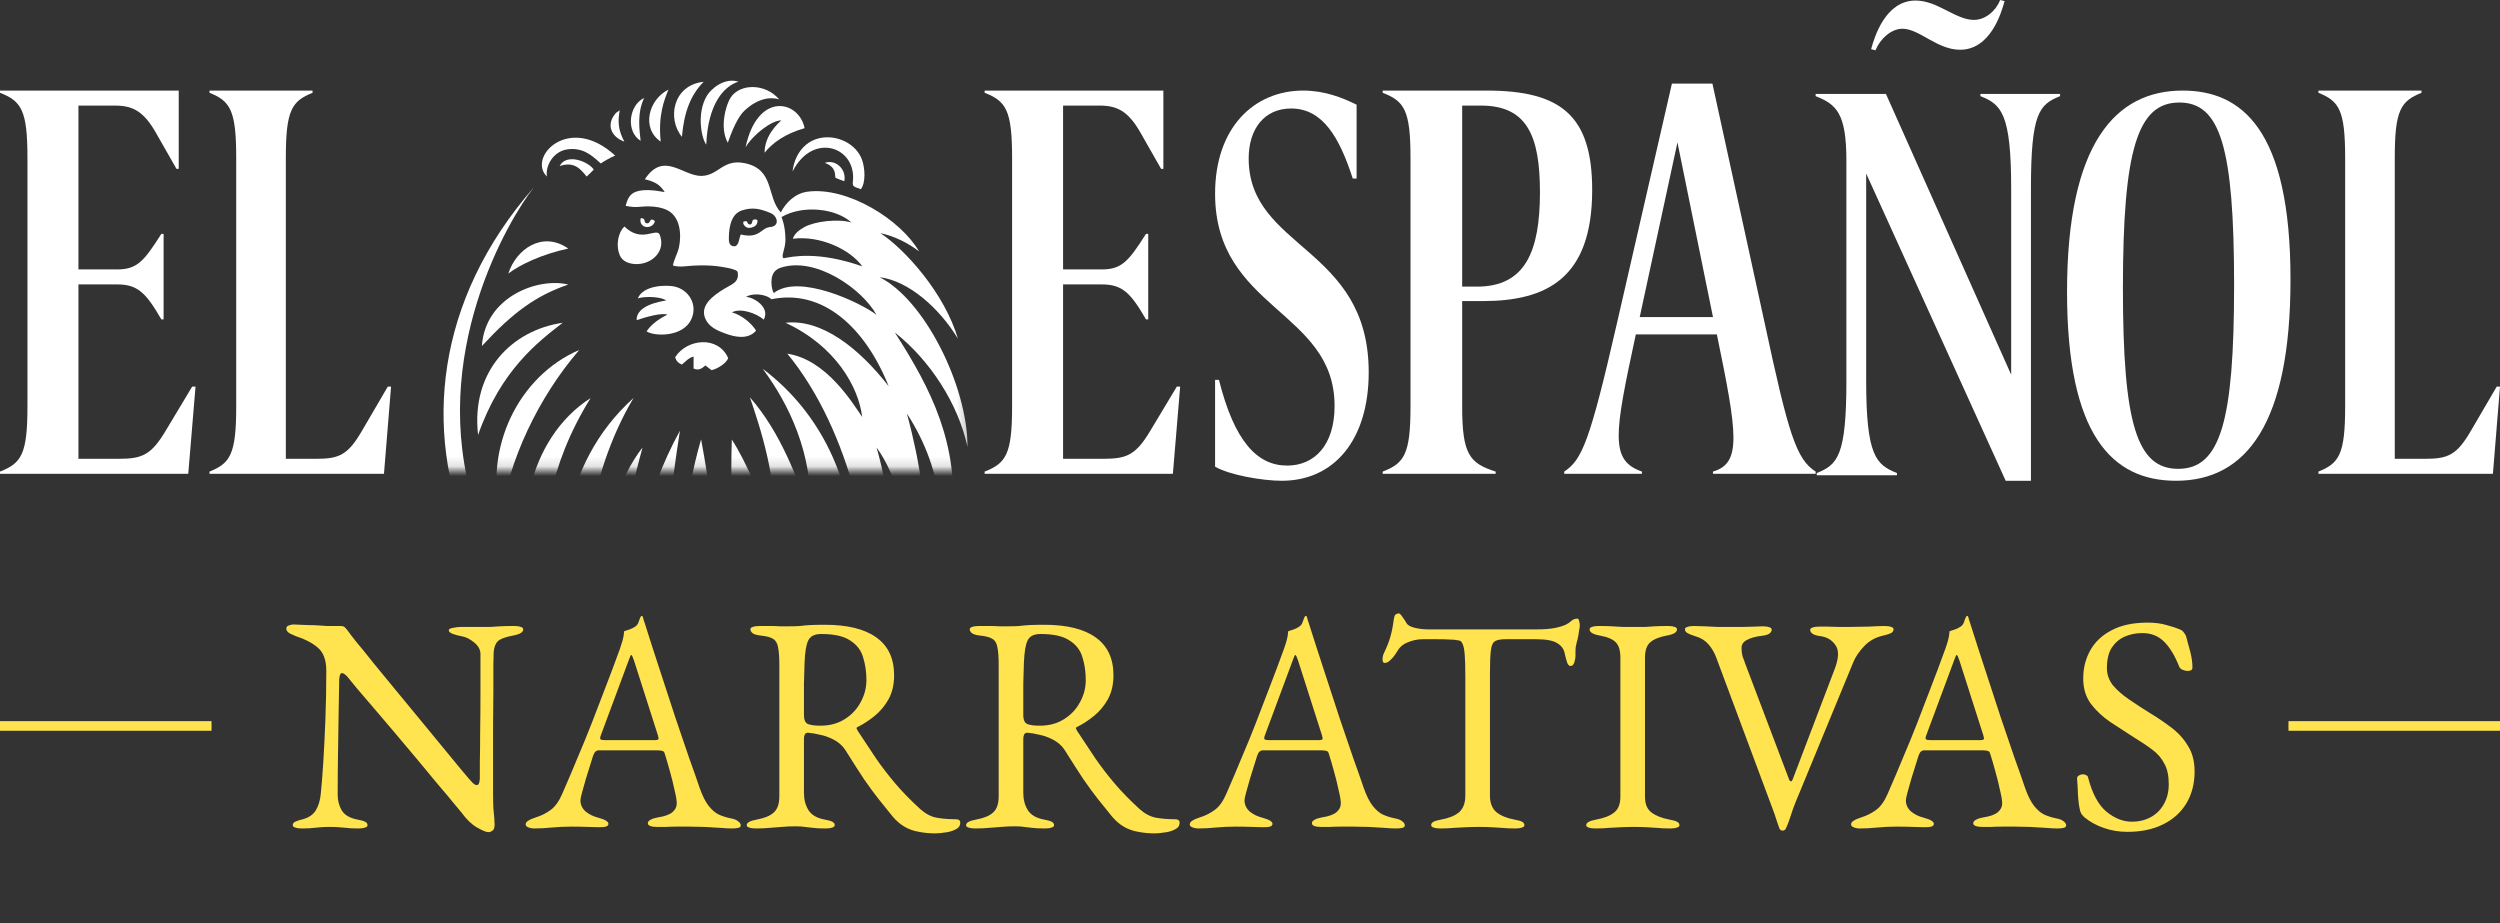 <svg width="260" height="96" viewBox="0 0 260 96" fill="none" xmlns="http://www.w3.org/2000/svg">
<rect x="0" y="0" width="260" height="96" fill="#333333" stroke="none"/>
<line x1="260" y1="75.5" x2="238" y2="75.5" stroke="#FFE34F"/>
<line x1="22" y1="75.5" x2="-4.37114e-08" y2="75.5" stroke="#FFE34F"/>
<path fill-rule="evenodd" clip-rule="evenodd" d="M0 49.276V49.045C2.214 48.178 2.855 47.254 2.855 42.286V16.41C2.855 11.442 2.214 10.518 0 9.651V9.42H18.587V17.564H18.355L16.315 13.984C14.975 11.557 13.809 10.98 11.945 10.98H8.158V28.02H12.178C14.275 28.02 14.975 27.153 16.781 24.323H17.014V33.218H16.781C15.149 30.388 14.275 29.579 12.178 29.579H8.158V47.716H12.353C14.8 47.716 15.732 47.312 17.247 44.77L19.986 40.207H20.335L19.578 49.276H0Z" fill="white"/>
<path fill-rule="evenodd" clip-rule="evenodd" d="M21.788 49.276V49.045C23.943 48.178 24.566 47.254 24.566 42.286V16.41C24.566 11.442 23.943 10.518 21.788 9.651V9.42H32.505V9.651C30.35 10.518 29.727 11.442 29.727 16.41V47.716H32.901C35.283 47.716 36.191 47.312 37.665 44.77L40.33 40.207H40.67L39.933 49.276H21.788Z" fill="white"/>
<mask id="mask0" mask-type="alpha" maskUnits="userSpaceOnUse" x="44" y="3" width="57" height="46">
<path d="M44.368 3.873H100.773V48.863H44.368V3.873Z" fill="white"/>
</mask>
<g mask="url(#mask0)">
<path fill-rule="evenodd" clip-rule="evenodd" d="M67.159 23.601C67.536 23.672 68.017 23.451 68.095 23.032C68.123 22.957 67.964 22.861 67.797 22.831C67.54 22.843 67.644 23.285 67.231 23.222C66.865 23.096 67.254 22.717 66.642 22.685C66.495 23.116 66.749 23.523 67.159 23.601Z" fill="white"/>
<path fill-rule="evenodd" clip-rule="evenodd" d="M71.384 74.824C68.544 62.677 68.892 56.588 70.714 44.792C63.184 58.522 66.907 70.187 71.384 74.824Z" fill="white"/>
<path fill-rule="evenodd" clip-rule="evenodd" d="M72.914 45.695C69.191 58.522 71.942 68.197 74.781 75.675C75.861 68.477 74.734 55.396 72.914 45.695Z" fill="white"/>
<path fill-rule="evenodd" clip-rule="evenodd" d="M60.564 66.106C60.32 59.885 60.899 49.749 65.892 41.388C58.121 48.368 57.248 59.194 60.564 66.106Z" fill="white"/>
<path fill-rule="evenodd" clip-rule="evenodd" d="M66.653 72.176C63.023 62.647 64.62 54.679 66.822 46.535C61.966 52.865 60.658 65.363 66.653 72.176Z" fill="white"/>
<path fill-rule="evenodd" clip-rule="evenodd" d="M79.517 15.885C80.387 14.801 81.712 13.895 83.681 13.329C83.086 10.418 78.781 9.477 77.539 15.319C78.293 14.03 80.23 12.516 81.256 12.521C80.905 12.835 79.507 14.1 79.517 15.885Z" fill="white"/>
<path fill-rule="evenodd" clip-rule="evenodd" d="M85.774 16.941C86.988 17.364 86.818 18.182 86.875 18.457C86.891 18.535 87.67 18.794 87.806 18.849C88.07 17.598 86.875 16.523 85.774 16.941Z" fill="white"/>
<path fill-rule="evenodd" clip-rule="evenodd" d="M89.528 19.677C90.062 18.99 89.944 17.496 89.677 16.691C89.096 14.937 87.007 13.963 85.224 14.369C83.524 14.756 82.585 16.302 82.43 17.832C84.534 13.665 89.146 15.266 88.695 18.937C88.629 19.471 88.925 19.423 89.528 19.677Z" fill="white"/>
<path fill-rule="evenodd" clip-rule="evenodd" d="M61.014 18.362C61.312 18.068 61.536 17.877 61.751 17.638C61.251 16.845 58.947 15.859 58.197 17.275C59.776 16.714 60.454 17.695 61.014 18.362Z" fill="white"/>
<path fill-rule="evenodd" clip-rule="evenodd" d="M64.451 26.535C64.728 27.191 65.397 27.428 66.07 27.462C67.789 27.548 69.335 26.09 68.579 24.338C68.134 23.74 66.697 25.275 64.939 23.556C64.231 24.247 64.052 25.587 64.451 26.535Z" fill="white"/>
<path fill-rule="evenodd" clip-rule="evenodd" d="M68.712 14.73C68.43 11.899 69.1 10.371 69.52 9.317C67.471 10.33 66.649 13.324 68.712 14.73Z" fill="white"/>
<path fill-rule="evenodd" clip-rule="evenodd" d="M66.625 14.646C66.495 13.477 66.249 11.732 66.991 10.19C65.399 10.935 65.063 13.677 66.625 14.646Z" fill="white"/>
<path fill-rule="evenodd" clip-rule="evenodd" d="M70.219 37.145C70.319 37.568 70.602 37.793 70.918 37.914C71.267 37.646 71.577 37.222 72.133 37.082V38.324C72.681 38.584 73.037 38.289 73.355 38.006C73.615 38.202 73.822 38.36 74.01 38.502C74.817 38.282 75.579 37.694 75.731 37.243C74.699 34.889 71.451 35.216 70.219 37.145Z" fill="white"/>
<path fill-rule="evenodd" clip-rule="evenodd" d="M73.18 8.506C69.981 8.845 69.36 12.348 70.921 14.229C71.138 11.648 71.842 9.854 73.18 8.506Z" fill="white"/>
<path fill-rule="evenodd" clip-rule="evenodd" d="M76.797 8.494C75.342 8.037 73.95 9.224 73.507 9.974C72.413 11.829 72.972 14.425 73.45 15.038C73.537 12.903 74.001 11.367 74.645 10.31C75.257 9.308 76.029 8.737 76.797 8.494Z" fill="white"/>
<path fill-rule="evenodd" clip-rule="evenodd" d="M64.07 11.734C62.956 12.976 63.601 14.259 64.932 14.73C64.281 13.517 64.235 12.595 64.457 11.471C64.327 11.56 64.199 11.647 64.07 11.734Z" fill="white"/>
<path fill-rule="evenodd" clip-rule="evenodd" d="M77.427 11.507C78.874 10.154 80.215 10.068 81.036 10.34C79.614 8.651 76.948 8.657 75.974 10.166C75.531 10.851 74.791 13.225 75.692 14.851C76.399 12.776 77.011 11.896 77.427 11.507Z" fill="white"/>
<path fill-rule="evenodd" clip-rule="evenodd" d="M70.1 29.79C69.421 29.649 66.951 29.586 66.328 31.031C67.227 30.754 68.898 30.9 69.269 31.251C68.644 31.356 66.162 31.758 66.208 33.295C67.162 32.98 68.772 32.503 69.41 32.724C68.365 33.236 67.641 33.861 67.245 34.458C67.943 34.969 71.065 35.151 71.93 33.129C72.55 31.679 71.653 30.112 70.1 29.79Z" fill="white"/>
<path fill-rule="evenodd" clip-rule="evenodd" d="M52.089 53.839C52.877 47.941 55.972 41.342 60.248 36.394C53.944 39.097 50.268 46.559 52.089 53.839Z" fill="white"/>
<path fill-rule="evenodd" clip-rule="evenodd" d="M50.117 35.985C53.364 32.473 55.741 30.746 59.102 29.594C56.03 28.83 50.466 30.804 50.117 35.985Z" fill="white"/>
<path fill-rule="evenodd" clip-rule="evenodd" d="M52.866 28.452C54.002 27.563 56.378 26.423 59.102 25.851C56.378 23.95 53.654 25.966 52.866 28.452Z" fill="white"/>
<path fill-rule="evenodd" clip-rule="evenodd" d="M49.72 45.236C52.089 38.463 55.999 35.524 58.523 33.568C53.275 34.328 48.959 38.578 49.72 45.236Z" fill="white"/>
<path fill-rule="evenodd" clip-rule="evenodd" d="M61.421 41.399C54.871 45.604 52.959 55.22 56.205 62.068C56.378 54.878 56.958 48.598 61.421 41.399Z" fill="white"/>
<path fill-rule="evenodd" clip-rule="evenodd" d="M56.88 18.362C56.697 17.224 57.568 15.701 59.067 15.525C60.549 15.352 61.435 16.029 62.479 17C62.904 16.721 63.387 16.43 63.975 16.182C59.18 11.755 54.807 16.355 56.88 18.362Z" fill="white"/>
<path fill-rule="evenodd" clip-rule="evenodd" d="M100.623 46.48C100.632 40.125 96.132 31.167 91.483 28.83C94.49 29.195 97.712 32.051 99.628 35.233C98.236 30.489 94.119 25.932 91.564 24.247C92.994 24.549 94.423 25.252 95.582 26.144C93.645 22.817 88.135 19.403 84.003 19.932C82.729 20.094 81.761 21.019 81.202 22.09C81.204 22.092 81.205 22.095 81.208 22.097L81.186 22.118C81.191 22.108 81.197 22.099 81.202 22.09C79.683 20.446 80.601 17.573 77.386 16.958C75.177 16.535 74.72 18.246 72.979 18.295C71.03 18.349 69.028 15.661 67.064 18.643C68.072 18.894 68.605 19.156 69.133 19.979C68.201 19.806 66.97 19.624 66.103 19.952C65.434 20.205 65.239 20.792 65.065 21.401C66.144 21.663 66.678 21.436 67.533 21.464C68.177 21.486 68.83 21.571 69.41 21.866C70.758 22.552 70.89 24.39 70.615 25.707C70.475 26.372 70.103 26.938 69.984 27.617C70.74 27.823 71.359 27.659 72.127 27.624C72.911 27.589 73.706 27.584 74.487 27.673C74.793 27.708 76.66 27.94 76.718 28.3C76.891 29.365 76.139 29.538 75.367 30.008C74.247 30.692 72.554 31.822 73.476 33.378C73.912 34.114 74.768 34.449 75.538 34.722C76.186 34.95 77.731 35.443 78.631 34.385C78.233 33.728 77.288 32.824 76.117 32.483C77.057 31.987 78.71 32.608 79.431 33.242C80.114 31.981 78.433 30.93 77.593 30.877C78.181 30.475 79.572 30.526 80.229 31.123C85.479 30.026 89.921 33.925 92.421 40.161C89.3 36.167 85.427 33.141 81.696 33.57C86.9 35.978 89.3 40.258 89.665 43.362C88.687 41.954 85.972 37.4 81.883 36.784C88.482 44.792 91.281 57.853 90.597 67.216C90.566 67.648 90.431 68.097 90.226 68.54C93.359 65.608 93.257 53.4 91.153 46.535C95.346 52.232 94.395 62.317 94.271 63.163C94.249 63.31 94.204 63.457 94.16 63.603C96.343 60.685 97.261 53.837 94.315 43.006C98.477 49.373 98.236 55.805 97.399 58.857C98.403 57.254 98.741 55.721 99.045 54.171C99.742 46.141 96.88 40.525 93.059 34.576C96.72 37.463 99.643 41.968 100.623 46.48ZM88.553 23.144C87.243 22.726 84.745 23.005 83.662 23.615C83.158 23.899 82.646 24.247 82.452 24.83C85.291 24.467 88.435 25.948 89.677 27.705C85.04 26.065 82.291 26.706 81.5 26.86C81.172 26.668 81.693 25.907 81.687 24.921C81.679 23.419 81.273 22.576 81.273 22.576C83.474 21.28 86.95 21.663 88.553 23.144ZM80.087 23.615C79.147 23.689 78.995 24.867 77.049 24.386C76.859 24.689 76.876 25.613 76.362 25.613C75.935 25.615 75.826 25.281 75.801 24.961C75.781 22.786 76.475 22.154 77.079 21.909C78.283 21.491 79.121 21.74 80.119 22.147C80.888 22.461 81.132 23.532 80.087 23.615ZM80.472 30.479C80.242 30.05 80.196 29.491 80.249 29.017C80.313 28.456 80.589 28.049 81.189 27.84C84.856 26.642 89.677 30.069 91.153 32.74C89.546 31.496 83.068 28.399 80.472 30.479Z" fill="white"/>
<path fill-rule="evenodd" clip-rule="evenodd" d="M78.422 22.829C78.116 22.883 78.352 23.267 78.004 23.349C77.581 23.35 77.912 22.836 77.32 23.054C77.197 23.322 77.551 23.642 77.77 23.686C78.105 23.753 78.619 23.559 78.721 23.259C78.793 23.055 78.888 22.753 78.422 22.829Z" fill="white"/>
<path fill-rule="evenodd" clip-rule="evenodd" d="M79.327 38.357C82.067 42.069 84.521 47.138 84.295 53.328C82.819 49.763 81.343 45.162 77.99 41.319C78.934 44.124 81.001 50.016 80.544 55.932C79.465 52.296 77.565 47.938 76.109 45.713C75.907 52.179 76.284 62.69 77.354 70.819C77.694 73.395 77.699 77.225 77.626 77.316C80.733 75.079 81.25 66.312 81.25 58.522C82.589 60.997 83.675 70.242 81.719 75.222C81.709 75.254 81.661 75.329 81.597 75.417C84.922 72.684 84.967 58.337 84.997 56.404C87.085 63.651 86.416 69.261 85.892 72.401C85.876 72.457 85.844 72.531 85.802 72.614C89.903 66.105 92.049 47.958 79.327 38.357Z" fill="white"/>
<path fill-rule="evenodd" clip-rule="evenodd" d="M55.52 19.489C52.914 22.773 44.459 37.006 49.313 52.537C54.168 68.068 66.077 74.91 76.144 78.385C51.293 73.464 34.833 43.16 55.52 19.489Z" fill="white"/>
</g>
<path fill-rule="evenodd" clip-rule="evenodd" d="M102.402 49.276V49.045C104.617 48.178 105.258 47.254 105.258 42.286V16.41C105.258 11.442 104.617 10.518 102.402 9.651V9.42H120.99V17.564H120.756L118.717 13.984C117.377 11.557 116.211 10.98 114.347 10.98H110.56V28.02H114.58C116.678 28.02 117.377 27.153 119.184 24.323H119.416V33.218H119.184C117.552 30.388 116.678 29.579 114.58 29.579H110.56V47.716H114.755C117.202 47.716 118.134 47.312 119.65 44.77L122.388 40.207H122.737L121.98 49.276H102.402Z" fill="white"/>
<path fill-rule="evenodd" clip-rule="evenodd" d="M126.369 39.503H126.77C128.373 45.88 130.721 48.42 133.871 48.42C136.676 48.42 138.796 46.332 138.796 42.212C138.796 32.278 126.369 32.166 126.369 20.144C126.369 13.258 130.435 9.42 135.531 9.42C137.765 9.42 139.597 10.154 141.086 10.887V18.564H140.686C139.311 14.33 137.593 11.283 134.271 11.283C131.523 11.283 129.862 13.371 129.862 16.475C129.862 25.9 142.346 25.618 142.346 38.713C142.346 45.767 138.738 50 133.298 50C131.237 50 127.8 49.38 126.369 48.533V39.503Z" fill="white"/>
<path fill-rule="evenodd" clip-rule="evenodd" d="M153.6 29.81C158.619 29.81 160.155 26.171 160.155 19.99C160.155 14.099 158.797 10.98 154.013 10.98H152.066V29.81H153.6ZM143.799 49.276V49.045C146.042 48.178 146.692 47.254 146.692 42.286V16.41C146.692 11.442 146.042 10.518 143.799 9.651V9.42H154.605C162.339 9.42 165.587 12.019 165.587 19.759C165.587 28.944 160.864 31.312 154.191 31.312H152.066V42.286C152.066 47.254 152.833 48.178 155.549 49.045V49.276H143.799Z" fill="white"/>
<path fill-rule="evenodd" clip-rule="evenodd" d="M174.455 14.809L170.531 32.974H178.149L174.455 14.809ZM178.149 49.276V49.043C181.151 48.17 180.689 45.142 178.554 34.779H170.126C167.876 45.2 167.414 47.878 170.762 49.043V49.276H162.682V49.043C164.529 47.821 165.337 45.957 168.164 33.614L173.879 8.696H178.092L183.517 33.556C185.999 45.142 186.807 47.762 188.827 49.043V49.276H178.149Z" fill="white"/>
<path fill-rule="evenodd" clip-rule="evenodd" d="M208.476 0.115C208.134 1.379 206.991 5.173 203.85 5.173C201.451 5.173 199.623 2.989 197.852 2.989C196.652 2.989 195.51 4.08 195.053 5.23L194.596 5.115C194.939 3.851 196.081 0.057 199.223 0.057C201.508 0.057 203.392 2.069 205.278 2.069C206.478 2.069 207.563 1.15 208.019 0L208.476 0.115ZM208.591 50L194.082 18.046V39.598C194.082 47.414 195.111 48.333 197.281 49.195V49.425H188.941V49.195C191.112 48.333 192.025 47.414 192.025 39.598V16.724C192.025 11.781 190.998 10.862 188.827 10V9.77H196.138L209.162 38.966V19.598C209.162 11.781 208.134 10.862 205.963 10V9.77H214.246V10C212.074 10.862 211.218 11.781 211.218 19.598V50H208.591Z" fill="white"/>
<path fill-rule="evenodd" clip-rule="evenodd" d="M232.346 29.626C232.346 15.233 230.88 10.662 226.649 10.662C222.306 10.662 220.783 15.572 220.783 29.964C220.783 44.131 222.249 48.759 226.536 48.759C230.936 48.759 232.346 43.792 232.346 29.626ZM214.972 30.359C214.972 14.951 219.993 9.42 226.987 9.42C233.079 9.42 238.212 13.371 238.212 29.061C238.212 44.017 233.644 50 226.311 50C219.654 50 214.972 45.259 214.972 30.359Z" fill="white"/>
<path fill-rule="evenodd" clip-rule="evenodd" d="M241.117 49.276V49.045C243.272 48.178 243.895 47.254 243.895 42.286V16.41C243.895 11.442 243.272 10.518 241.117 9.651V9.42H251.834V9.651C249.68 10.518 249.056 11.442 249.056 16.41V47.716H252.232C254.613 47.716 255.52 47.312 256.994 44.77L259.659 40.207H260L259.263 49.276H241.117Z" fill="white"/>
<path d="M50.767 86.544C50.575 86.544 50.191 86.384 49.615 86.064C49.06 85.744 48.527 85.232 48.015 84.528C47.929 84.421 47.663 84.101 47.215 83.568C46.788 83.035 46.233 82.373 45.551 81.584C44.889 80.773 44.164 79.899 43.375 78.96C42.585 78.021 41.796 77.083 41.007 76.144C40.217 75.205 39.481 74.341 38.799 73.552C38.116 72.741 37.54 72.069 37.071 71.536C36.623 70.981 36.345 70.64 36.239 70.512C36.089 70.32 35.961 70.192 35.855 70.128C35.748 70.043 35.652 70 35.567 70C35.46 70 35.385 70.085 35.343 70.256C35.3 70.405 35.279 70.544 35.279 70.672C35.257 71.717 35.236 72.923 35.215 74.288C35.193 75.653 35.172 77.061 35.151 78.512C35.129 79.963 35.119 81.349 35.119 82.672C35.119 83.248 35.257 83.781 35.535 84.272C35.833 84.763 36.377 85.083 37.167 85.232C37.529 85.296 37.796 85.371 37.967 85.456C38.137 85.541 38.223 85.659 38.223 85.808C38.223 85.936 38.137 86.021 37.967 86.064C37.796 86.128 37.572 86.16 37.295 86.16C36.719 86.16 36.281 86.139 35.983 86.096C35.705 86.075 35.449 86.053 35.215 86.032C35.001 86.011 34.692 86 34.287 86C33.903 86 33.604 86.011 33.391 86.032C33.177 86.053 32.932 86.075 32.655 86.096C32.377 86.139 31.951 86.16 31.375 86.16C31.097 86.16 30.873 86.128 30.703 86.064C30.532 86.021 30.447 85.936 30.447 85.808C30.447 85.659 30.532 85.541 30.703 85.456C30.873 85.371 31.14 85.285 31.503 85.2C32.121 85.029 32.569 84.72 32.847 84.272C33.124 83.803 33.295 83.237 33.359 82.576C33.444 81.765 33.529 80.699 33.615 79.376C33.7 78.032 33.775 76.539 33.839 74.896C33.903 73.232 33.935 71.525 33.935 69.776C33.935 68.645 33.636 67.835 33.039 67.344C32.463 66.853 31.705 66.459 30.767 66.16C30.681 66.117 30.489 66.032 30.191 65.904C29.913 65.755 29.775 65.584 29.775 65.392C29.775 65.2 29.871 65.083 30.063 65.04C30.255 64.976 30.404 64.944 30.511 64.944C31.129 64.965 31.631 64.987 32.015 65.008C32.399 65.008 32.74 65.019 33.039 65.04C33.337 65.061 33.668 65.083 34.031 65.104C34.393 65.104 34.863 65.104 35.439 65.104C35.631 65.104 35.78 65.157 35.887 65.264C35.993 65.371 36.1 65.499 36.207 65.648C36.292 65.776 36.569 66.139 37.039 66.736C37.529 67.312 38.127 68.048 38.831 68.944C39.556 69.819 40.345 70.779 41.199 71.824C42.052 72.848 42.905 73.883 43.759 74.928C44.612 75.952 45.401 76.912 46.127 77.808C46.852 78.683 47.449 79.408 47.919 79.984C48.409 80.56 48.697 80.901 48.783 81.008C48.868 81.093 48.985 81.221 49.135 81.392C49.305 81.563 49.455 81.648 49.583 81.648C49.775 81.648 49.881 81.424 49.903 80.976C49.903 80.677 49.903 80.112 49.903 79.28C49.924 78.427 49.935 77.403 49.935 76.208C49.956 74.992 49.967 73.68 49.967 72.272C49.967 70.864 49.967 69.424 49.967 67.952C49.945 67.525 49.721 67.141 49.295 66.8C48.868 66.459 48.473 66.256 48.111 66.192C47.748 66.128 47.417 66.043 47.119 65.936C46.82 65.829 46.671 65.701 46.671 65.552C46.671 65.424 46.82 65.339 47.119 65.296C47.417 65.232 47.705 65.2 47.983 65.2C48.196 65.2 48.399 65.2 48.591 65.2C48.804 65.2 49.007 65.2 49.199 65.2C49.412 65.2 49.615 65.2 49.807 65.2C50.319 65.2 50.724 65.2 51.023 65.2C51.321 65.179 51.641 65.157 51.983 65.136C52.345 65.115 52.847 65.104 53.487 65.104C53.764 65.104 53.988 65.136 54.159 65.2C54.329 65.243 54.415 65.328 54.415 65.456C54.415 65.755 54.063 65.968 53.359 66.096C52.569 66.245 52.047 66.437 51.791 66.672C51.535 66.907 51.385 67.291 51.343 67.824C51.343 67.931 51.332 68.347 51.311 69.072C51.311 69.797 51.311 70.715 51.311 71.824C51.311 72.933 51.3 74.128 51.279 75.408C51.279 76.688 51.279 77.968 51.279 79.248C51.279 80.507 51.279 81.637 51.279 82.64C51.279 83.152 51.289 83.621 51.311 84.048C51.353 84.453 51.385 84.805 51.407 85.104C51.428 85.381 51.439 85.595 51.439 85.744C51.439 86.085 51.364 86.299 51.215 86.384C51.087 86.491 50.937 86.544 50.767 86.544ZM55.598 86.16C55.321 86.16 55.097 86.117 54.926 86.032C54.756 85.968 54.67 85.872 54.67 85.744C54.67 85.595 54.756 85.467 54.926 85.36C55.118 85.232 55.385 85.115 55.726 85.008C56.281 84.837 56.793 84.581 57.262 84.24C57.732 83.899 58.137 83.333 58.478 82.544C59.076 81.179 59.62 79.899 60.11 78.704C60.622 77.509 61.102 76.336 61.55 75.184C61.998 74.032 62.457 72.837 62.926 71.6C63.417 70.341 63.929 68.976 64.462 67.504C64.569 67.205 64.665 66.907 64.75 66.608C64.836 66.309 64.889 65.989 64.91 65.648C65.102 65.584 65.294 65.52 65.486 65.456C65.678 65.392 65.87 65.296 66.062 65.168C66.254 65.04 66.382 64.848 66.446 64.592C66.532 64.336 66.606 64.165 66.67 64.08C66.692 64.059 66.713 64.048 66.734 64.048C66.777 64.048 66.809 64.069 66.83 64.112C66.873 64.197 66.905 64.304 66.926 64.432C66.969 64.56 67.012 64.688 67.054 64.816C67.566 66.437 68.1 68.091 68.654 69.776C69.209 71.461 69.742 73.093 70.254 74.672C70.788 76.229 71.268 77.637 71.694 78.896C72.142 80.133 72.494 81.136 72.75 81.904C73.049 82.757 73.369 83.397 73.71 83.824C74.052 84.251 74.404 84.549 74.766 84.72C75.15 84.891 75.556 85.019 75.982 85.104C76.345 85.168 76.612 85.275 76.782 85.424C76.953 85.552 77.038 85.691 77.038 85.84C77.038 85.968 76.953 86.053 76.782 86.096C76.612 86.139 76.388 86.16 76.11 86.16C75.812 86.16 75.406 86.139 74.894 86.096C74.382 86.075 73.838 86.043 73.262 86C72.686 85.979 72.153 85.968 71.662 85.968C71.257 85.968 70.841 85.968 70.414 85.968C69.988 85.968 69.593 85.979 69.23 86C68.868 86 68.558 86 68.302 86C68.025 86 67.801 85.968 67.63 85.904C67.46 85.84 67.374 85.744 67.374 85.616C67.374 85.467 67.481 85.339 67.694 85.232C67.908 85.125 68.153 85.051 68.43 85.008C69.134 84.901 69.636 84.72 69.934 84.464C70.233 84.208 70.382 83.909 70.382 83.568C70.382 83.248 70.308 82.789 70.158 82.192C70.03 81.573 69.87 80.923 69.678 80.24C69.486 79.536 69.305 78.917 69.134 78.384C69.092 78.213 69.006 78.117 68.878 78.096C68.772 78.053 68.569 78.032 68.27 78.032H62.222C62.137 78.032 62.041 78.075 61.934 78.16C61.849 78.224 61.764 78.373 61.678 78.608C61.614 78.821 61.508 79.163 61.358 79.632C61.209 80.08 61.06 80.56 60.91 81.072C60.761 81.584 60.633 82.043 60.526 82.448C60.42 82.853 60.366 83.109 60.366 83.216C60.366 83.685 60.548 84.08 60.91 84.4C61.273 84.699 61.71 84.912 62.222 85.04C62.926 85.232 63.278 85.445 63.278 85.68C63.278 85.808 63.193 85.904 63.022 85.968C62.852 86.011 62.628 86.032 62.35 86.032C62.073 86.032 61.668 86.021 61.134 86C60.601 85.979 60.036 85.968 59.438 85.968C58.734 85.968 58.052 86 57.39 86.064C56.729 86.128 56.132 86.16 55.598 86.16ZM63.086 76.976H68.046C68.345 76.976 68.494 76.923 68.494 76.816C68.494 76.773 68.484 76.731 68.462 76.688C68.462 76.624 68.452 76.56 68.43 76.496L65.934 68.688C65.806 68.304 65.71 68.112 65.646 68.112C65.604 68.112 65.518 68.293 65.39 68.656L62.478 76.496C62.436 76.624 62.414 76.709 62.414 76.752C62.414 76.859 62.468 76.923 62.574 76.944C62.702 76.965 62.873 76.976 63.086 76.976ZM97.275 86.672C96.677 86.672 96.112 86.619 95.579 86.512C95.045 86.427 94.555 86.256 94.107 86C93.659 85.744 93.243 85.392 92.859 84.944C92.347 84.304 91.856 83.696 91.387 83.12C90.917 82.523 90.416 81.84 89.883 81.072C89.371 80.304 88.741 79.323 87.995 78.128C87.675 77.595 87.216 77.179 86.619 76.88C86.149 76.645 85.68 76.485 85.211 76.4C84.763 76.293 84.389 76.229 84.091 76.208C83.92 76.187 83.792 76.24 83.707 76.368C83.643 76.496 83.611 76.656 83.611 76.848V82.48C83.611 83.163 83.771 83.76 84.091 84.272C84.411 84.763 84.965 85.083 85.755 85.232C86.117 85.296 86.384 85.371 86.555 85.456C86.725 85.541 86.811 85.659 86.811 85.808C86.811 85.936 86.725 86.021 86.555 86.064C86.384 86.128 86.16 86.16 85.883 86.16C85.307 86.16 84.859 86.139 84.539 86.096C84.24 86.053 83.963 86.021 83.707 86C83.472 85.957 83.152 85.936 82.747 85.936C82.213 85.936 81.733 85.957 81.307 86C80.901 86.021 80.485 86.053 80.059 86.096C79.653 86.139 79.163 86.16 78.587 86.16C78.309 86.16 78.085 86.128 77.915 86.064C77.744 86.021 77.659 85.936 77.659 85.808C77.659 85.552 78.011 85.36 78.715 85.232C79.525 85.083 80.112 84.837 80.475 84.496C80.859 84.155 81.051 83.589 81.051 82.8V69.168C81.051 68.357 81.008 67.749 80.923 67.344C80.859 66.917 80.688 66.619 80.411 66.448C80.155 66.277 79.717 66.16 79.099 66.096C78.736 66.053 78.469 65.979 78.299 65.872C78.128 65.744 78.043 65.605 78.043 65.456C78.043 65.328 78.128 65.243 78.299 65.2C78.469 65.136 78.693 65.104 78.971 65.104C79.547 65.104 79.973 65.104 80.251 65.104C80.549 65.104 80.827 65.115 81.083 65.136C81.339 65.136 81.68 65.136 82.107 65.136C82.512 65.136 82.875 65.125 83.195 65.104C83.515 65.061 83.867 65.029 84.251 65.008C84.656 64.987 85.168 64.976 85.787 64.976C88.133 64.976 89.915 65.413 91.131 66.288C92.368 67.163 92.987 68.475 92.987 70.224C92.987 71.184 92.795 72.016 92.411 72.72C92.027 73.403 91.547 73.979 90.971 74.448C90.395 74.917 89.808 75.301 89.211 75.6C89.125 75.621 89.083 75.675 89.083 75.76C89.104 75.824 89.147 75.909 89.211 76.016C89.872 77.019 90.501 77.968 91.099 78.864C91.717 79.76 92.389 80.635 93.115 81.488C93.84 82.341 94.704 83.227 95.707 84.144C96.261 84.635 96.827 84.933 97.403 85.04C97.979 85.147 98.64 85.2 99.387 85.2C99.707 85.2 99.867 85.317 99.867 85.552C99.867 85.872 99.707 86.107 99.387 86.256C99.067 86.427 98.704 86.533 98.299 86.576C97.893 86.64 97.552 86.672 97.275 86.672ZM85.307 75.472C86.288 75.472 87.131 75.248 87.835 74.8C88.56 74.352 89.115 73.765 89.499 73.04C89.904 72.315 90.107 71.547 90.107 70.736C90.107 69.861 89.989 69.061 89.755 68.336C89.541 67.611 89.093 67.035 88.411 66.608C87.749 66.16 86.747 65.936 85.403 65.936C84.72 65.936 84.272 66.16 84.059 66.608C83.845 67.035 83.717 67.803 83.675 68.912C83.653 69.445 83.632 70.171 83.611 71.088C83.611 71.984 83.611 73.072 83.611 74.352C83.611 74.885 83.76 75.205 84.059 75.312C84.357 75.419 84.773 75.472 85.307 75.472ZM120.087 86.672C119.49 86.672 118.924 86.619 118.391 86.512C117.858 86.427 117.367 86.256 116.919 86C116.471 85.744 116.055 85.392 115.671 84.944C115.159 84.304 114.668 83.696 114.199 83.12C113.73 82.523 113.228 81.84 112.695 81.072C112.183 80.304 111.554 79.323 110.807 78.128C110.487 77.595 110.028 77.179 109.431 76.88C108.962 76.645 108.492 76.485 108.023 76.4C107.575 76.293 107.202 76.229 106.903 76.208C106.732 76.187 106.604 76.24 106.519 76.368C106.455 76.496 106.423 76.656 106.423 76.848V82.48C106.423 83.163 106.583 83.76 106.903 84.272C107.223 84.763 107.778 85.083 108.567 85.232C108.93 85.296 109.196 85.371 109.367 85.456C109.538 85.541 109.623 85.659 109.623 85.808C109.623 85.936 109.538 86.021 109.367 86.064C109.196 86.128 108.972 86.16 108.695 86.16C108.119 86.16 107.671 86.139 107.351 86.096C107.052 86.053 106.775 86.021 106.519 86C106.284 85.957 105.964 85.936 105.559 85.936C105.026 85.936 104.546 85.957 104.119 86C103.714 86.021 103.298 86.053 102.871 86.096C102.466 86.139 101.975 86.16 101.399 86.16C101.122 86.16 100.898 86.128 100.727 86.064C100.556 86.021 100.471 85.936 100.471 85.808C100.471 85.552 100.823 85.36 101.527 85.232C102.338 85.083 102.924 84.837 103.287 84.496C103.671 84.155 103.863 83.589 103.863 82.8V69.168C103.863 68.357 103.82 67.749 103.735 67.344C103.671 66.917 103.5 66.619 103.223 66.448C102.967 66.277 102.53 66.16 101.911 66.096C101.548 66.053 101.282 65.979 101.111 65.872C100.94 65.744 100.855 65.605 100.855 65.456C100.855 65.328 100.94 65.243 101.111 65.2C101.282 65.136 101.506 65.104 101.783 65.104C102.359 65.104 102.786 65.104 103.063 65.104C103.362 65.104 103.639 65.115 103.895 65.136C104.151 65.136 104.492 65.136 104.919 65.136C105.324 65.136 105.687 65.125 106.007 65.104C106.327 65.061 106.679 65.029 107.063 65.008C107.468 64.987 107.98 64.976 108.599 64.976C110.946 64.976 112.727 65.413 113.943 66.288C115.18 67.163 115.799 68.475 115.799 70.224C115.799 71.184 115.607 72.016 115.223 72.72C114.839 73.403 114.359 73.979 113.783 74.448C113.207 74.917 112.62 75.301 112.023 75.6C111.938 75.621 111.895 75.675 111.895 75.76C111.916 75.824 111.959 75.909 112.023 76.016C112.684 77.019 113.314 77.968 113.911 78.864C114.53 79.76 115.202 80.635 115.927 81.488C116.652 82.341 117.516 83.227 118.519 84.144C119.074 84.635 119.639 84.933 120.215 85.04C120.791 85.147 121.452 85.2 122.199 85.2C122.519 85.2 122.679 85.317 122.679 85.552C122.679 85.872 122.519 86.107 122.199 86.256C121.879 86.427 121.516 86.533 121.111 86.576C120.706 86.64 120.364 86.672 120.087 86.672ZM108.119 75.472C109.1 75.472 109.943 75.248 110.647 74.8C111.372 74.352 111.927 73.765 112.311 73.04C112.716 72.315 112.919 71.547 112.919 70.736C112.919 69.861 112.802 69.061 112.567 68.336C112.354 67.611 111.906 67.035 111.223 66.608C110.562 66.16 109.559 65.936 108.215 65.936C107.532 65.936 107.084 66.16 106.871 66.608C106.658 67.035 106.53 67.803 106.487 68.912C106.466 69.445 106.444 70.171 106.423 71.088C106.423 71.984 106.423 73.072 106.423 74.352C106.423 74.885 106.572 75.205 106.871 75.312C107.17 75.419 107.586 75.472 108.119 75.472ZM124.661 86.16C124.384 86.16 124.16 86.117 123.989 86.032C123.818 85.968 123.733 85.872 123.733 85.744C123.733 85.595 123.818 85.467 123.989 85.36C124.181 85.232 124.448 85.115 124.789 85.008C125.344 84.837 125.856 84.581 126.325 84.24C126.794 83.899 127.2 83.333 127.541 82.544C128.138 81.179 128.682 79.899 129.173 78.704C129.685 77.509 130.165 76.336 130.613 75.184C131.061 74.032 131.52 72.837 131.989 71.6C132.48 70.341 132.992 68.976 133.525 67.504C133.632 67.205 133.728 66.907 133.813 66.608C133.898 66.309 133.952 65.989 133.973 65.648C134.165 65.584 134.357 65.52 134.549 65.456C134.741 65.392 134.933 65.296 135.125 65.168C135.317 65.04 135.445 64.848 135.509 64.592C135.594 64.336 135.669 64.165 135.733 64.08C135.754 64.059 135.776 64.048 135.797 64.048C135.84 64.048 135.872 64.069 135.893 64.112C135.936 64.197 135.968 64.304 135.989 64.432C136.032 64.56 136.074 64.688 136.117 64.816C136.629 66.437 137.162 68.091 137.717 69.776C138.272 71.461 138.805 73.093 139.317 74.672C139.85 76.229 140.33 77.637 140.757 78.896C141.205 80.133 141.557 81.136 141.813 81.904C142.112 82.757 142.432 83.397 142.773 83.824C143.114 84.251 143.466 84.549 143.829 84.72C144.213 84.891 144.618 85.019 145.045 85.104C145.408 85.168 145.674 85.275 145.845 85.424C146.016 85.552 146.101 85.691 146.101 85.84C146.101 85.968 146.016 86.053 145.845 86.096C145.674 86.139 145.45 86.16 145.173 86.16C144.874 86.16 144.469 86.139 143.957 86.096C143.445 86.075 142.901 86.043 142.325 86C141.749 85.979 141.216 85.968 140.725 85.968C140.32 85.968 139.904 85.968 139.477 85.968C139.05 85.968 138.656 85.979 138.293 86C137.93 86 137.621 86 137.365 86C137.088 86 136.864 85.968 136.693 85.904C136.522 85.84 136.437 85.744 136.437 85.616C136.437 85.467 136.544 85.339 136.757 85.232C136.97 85.125 137.216 85.051 137.493 85.008C138.197 84.901 138.698 84.72 138.997 84.464C139.296 84.208 139.445 83.909 139.445 83.568C139.445 83.248 139.37 82.789 139.221 82.192C139.093 81.573 138.933 80.923 138.741 80.24C138.549 79.536 138.368 78.917 138.197 78.384C138.154 78.213 138.069 78.117 137.941 78.096C137.834 78.053 137.632 78.032 137.333 78.032H131.285C131.2 78.032 131.104 78.075 130.997 78.16C130.912 78.224 130.826 78.373 130.741 78.608C130.677 78.821 130.57 79.163 130.421 79.632C130.272 80.08 130.122 80.56 129.973 81.072C129.824 81.584 129.696 82.043 129.589 82.448C129.482 82.853 129.429 83.109 129.429 83.216C129.429 83.685 129.61 84.08 129.973 84.4C130.336 84.699 130.773 84.912 131.285 85.04C131.989 85.232 132.341 85.445 132.341 85.68C132.341 85.808 132.256 85.904 132.085 85.968C131.914 86.011 131.69 86.032 131.413 86.032C131.136 86.032 130.73 86.021 130.197 86C129.664 85.979 129.098 85.968 128.501 85.968C127.797 85.968 127.114 86 126.453 86.064C125.792 86.128 125.194 86.16 124.661 86.16ZM132.149 76.976H137.109C137.408 76.976 137.557 76.923 137.557 76.816C137.557 76.773 137.546 76.731 137.525 76.688C137.525 76.624 137.514 76.56 137.493 76.496L134.997 68.688C134.869 68.304 134.773 68.112 134.709 68.112C134.666 68.112 134.581 68.293 134.453 68.656L131.541 76.496C131.498 76.624 131.477 76.709 131.477 76.752C131.477 76.859 131.53 76.923 131.637 76.944C131.765 76.965 131.936 76.976 132.149 76.976ZM149.77 86.16C149.493 86.16 149.269 86.128 149.098 86.064C148.927 86.021 148.842 85.936 148.842 85.808C148.842 85.659 148.927 85.541 149.098 85.456C149.269 85.371 149.535 85.296 149.898 85.232C150.709 85.083 151.327 84.827 151.754 84.464C152.181 84.08 152.394 83.504 152.394 82.736V70.32C152.394 69.339 152.373 68.592 152.33 68.08C152.287 67.547 152.213 67.173 152.106 66.96C152.021 66.747 151.893 66.629 151.722 66.608C151.423 66.544 151.103 66.512 150.762 66.512C150.442 66.491 150.005 66.48 149.45 66.48H147.946C147.434 66.48 146.922 66.587 146.41 66.8C145.919 66.992 145.557 67.301 145.322 67.728C145.258 67.835 145.151 67.995 145.002 68.208C144.853 68.4 144.693 68.571 144.522 68.72C144.351 68.869 144.181 68.944 144.01 68.944C143.925 68.944 143.861 68.901 143.818 68.816C143.797 68.731 143.786 68.635 143.786 68.528C143.786 68.315 143.839 68.101 143.946 67.888C144.245 67.269 144.458 66.725 144.586 66.256C144.735 65.765 144.853 65.189 144.938 64.528C144.981 64.165 145.055 63.952 145.162 63.888C145.29 63.824 145.397 63.792 145.482 63.792C145.567 63.792 145.695 63.92 145.866 64.176C146.058 64.432 146.197 64.645 146.282 64.816C146.41 65.029 146.698 65.189 147.146 65.296C147.615 65.403 148.074 65.456 148.522 65.456H159.786C160.533 65.456 161.141 65.413 161.61 65.328C162.079 65.243 162.485 65.125 162.826 64.976C163.082 64.848 163.285 64.709 163.434 64.56C163.605 64.411 163.818 64.336 164.074 64.336C164.138 64.336 164.191 64.421 164.234 64.592C164.277 64.741 164.298 64.901 164.298 65.072C164.298 65.179 164.277 65.328 164.234 65.52C164.213 65.712 164.191 65.861 164.17 65.968C164.106 66.352 164.042 66.629 163.978 66.8C163.935 66.971 163.903 67.12 163.882 67.248C163.861 67.376 163.85 67.579 163.85 67.856V68.24C163.85 68.432 163.807 68.656 163.722 68.912C163.637 69.147 163.509 69.264 163.338 69.264C163.189 69.264 163.071 69.147 162.986 68.912C162.901 68.677 162.815 68.357 162.73 67.952C162.645 67.504 162.389 67.152 161.962 66.896C161.535 66.619 160.81 66.48 159.786 66.48H156.554C156.085 66.48 155.733 66.544 155.498 66.672C155.263 66.8 155.114 67.12 155.05 67.632C154.986 68.144 154.954 68.987 154.954 70.16V82.736C154.954 83.504 155.178 84.08 155.626 84.464C156.074 84.827 156.693 85.083 157.482 85.232C157.845 85.296 158.111 85.371 158.282 85.456C158.453 85.541 158.538 85.659 158.538 85.808C158.538 85.936 158.453 86.021 158.282 86.064C158.111 86.128 157.887 86.16 157.61 86.16C157.034 86.16 156.554 86.139 156.17 86.096C155.807 86.075 155.455 86.053 155.114 86.032C154.773 86.011 154.357 86 153.866 86C153.333 86 152.863 86.011 152.458 86.032C152.074 86.053 151.669 86.075 151.242 86.096C150.837 86.139 150.346 86.16 149.77 86.16ZM165.895 86.16C165.618 86.16 165.394 86.128 165.223 86.064C165.053 86.021 164.967 85.936 164.967 85.808C164.967 85.552 165.319 85.36 166.023 85.232C166.834 85.083 167.453 84.837 167.879 84.496C168.306 84.155 168.519 83.611 168.519 82.864V68.4C168.519 67.653 168.359 67.12 168.039 66.8C167.741 66.48 167.186 66.245 166.375 66.096C165.671 65.968 165.319 65.755 165.319 65.456C165.319 65.328 165.405 65.243 165.575 65.2C165.746 65.136 165.97 65.104 166.247 65.104C166.823 65.104 167.293 65.115 167.655 65.136C168.039 65.157 168.402 65.179 168.743 65.2C169.085 65.2 169.501 65.2 169.991 65.2C170.461 65.2 170.845 65.2 171.143 65.2C171.442 65.179 171.762 65.157 172.103 65.136C172.445 65.115 172.903 65.104 173.479 65.104C173.757 65.104 173.981 65.136 174.151 65.2C174.322 65.243 174.407 65.328 174.407 65.456C174.407 65.605 174.322 65.733 174.151 65.84C173.981 65.947 173.714 66.032 173.351 66.096C172.562 66.245 171.986 66.48 171.623 66.8C171.261 67.12 171.079 67.653 171.079 68.4V82.864C171.079 83.611 171.303 84.155 171.751 84.496C172.199 84.837 172.818 85.083 173.607 85.232C173.97 85.296 174.237 85.371 174.407 85.456C174.578 85.541 174.663 85.659 174.663 85.808C174.663 85.936 174.578 86.021 174.407 86.064C174.237 86.128 174.013 86.16 173.735 86.16C173.159 86.16 172.679 86.139 172.295 86.096C171.933 86.075 171.581 86.053 171.239 86.032C170.898 86.011 170.482 86 169.991 86C169.458 86 168.989 86.011 168.583 86.032C168.199 86.053 167.794 86.075 167.367 86.096C166.962 86.139 166.471 86.16 165.895 86.16ZM185.41 86.384C185.24 86.384 185.122 86.309 185.058 86.16C184.973 85.925 184.866 85.616 184.738 85.232C184.61 84.827 184.493 84.485 184.386 84.208L178.53 68.496C178.317 67.899 178.029 67.397 177.666 66.992C177.304 66.587 176.845 66.309 176.29 66.16C175.949 66.053 175.682 65.947 175.49 65.84C175.32 65.733 175.234 65.605 175.234 65.456C175.234 65.328 175.32 65.243 175.49 65.2C175.661 65.136 175.885 65.104 176.162 65.104C176.504 65.104 176.877 65.115 177.282 65.136C177.709 65.157 178.157 65.179 178.626 65.2C179.096 65.2 179.576 65.2 180.066 65.2C180.493 65.2 180.909 65.2 181.314 65.2C181.741 65.179 182.125 65.168 182.466 65.168C182.829 65.147 183.117 65.136 183.33 65.136C183.608 65.136 183.832 65.168 184.002 65.232C184.173 65.275 184.258 65.36 184.258 65.488C184.258 65.637 184.173 65.776 184.002 65.904C183.832 66.011 183.565 66.085 183.202 66.128C182.605 66.192 182.104 66.331 181.698 66.544C181.314 66.736 181.122 67.013 181.122 67.376C181.122 67.739 181.165 68.059 181.25 68.336C181.357 68.592 181.432 68.795 181.474 68.944L186.082 81.104C186.125 81.189 186.178 81.243 186.242 81.264C186.306 81.285 186.37 81.221 186.434 81.072L190.818 69.552C191.245 68.421 191.266 67.6 190.882 67.088C190.52 66.555 189.997 66.245 189.314 66.16C188.994 66.117 188.738 66.043 188.546 65.936C188.354 65.808 188.258 65.669 188.258 65.52C188.258 65.392 188.344 65.307 188.514 65.264C188.685 65.2 188.909 65.168 189.186 65.168C189.464 65.168 189.773 65.168 190.114 65.168C190.456 65.168 190.808 65.179 191.17 65.2C191.554 65.2 191.949 65.2 192.354 65.2C192.973 65.2 193.634 65.189 194.338 65.168C195.042 65.125 195.597 65.104 196.002 65.104C196.28 65.104 196.504 65.136 196.674 65.2C196.845 65.243 196.93 65.328 196.93 65.456C196.93 65.605 196.845 65.733 196.674 65.84C196.504 65.925 196.237 66.011 195.874 66.096C195.085 66.267 194.424 66.629 193.89 67.184C193.357 67.739 192.973 68.304 192.738 68.88L186.722 83.472C186.68 83.579 186.594 83.803 186.466 84.144C186.36 84.464 186.242 84.816 186.114 85.2C185.986 85.584 185.858 85.904 185.73 86.16C185.709 86.224 185.666 86.277 185.602 86.32C185.538 86.363 185.474 86.384 185.41 86.384ZM193.442 86.16C193.165 86.16 192.941 86.117 192.77 86.032C192.599 85.968 192.514 85.872 192.514 85.744C192.514 85.595 192.599 85.467 192.77 85.36C192.962 85.232 193.229 85.115 193.57 85.008C194.125 84.837 194.637 84.581 195.106 84.24C195.575 83.899 195.981 83.333 196.322 82.544C196.919 81.179 197.463 79.899 197.954 78.704C198.466 77.509 198.946 76.336 199.394 75.184C199.842 74.032 200.301 72.837 200.77 71.6C201.261 70.341 201.773 68.976 202.306 67.504C202.413 67.205 202.509 66.907 202.594 66.608C202.679 66.309 202.733 65.989 202.754 65.648C202.946 65.584 203.138 65.52 203.33 65.456C203.522 65.392 203.714 65.296 203.906 65.168C204.098 65.04 204.226 64.848 204.29 64.592C204.375 64.336 204.45 64.165 204.514 64.08C204.535 64.059 204.557 64.048 204.578 64.048C204.621 64.048 204.653 64.069 204.674 64.112C204.717 64.197 204.749 64.304 204.77 64.432C204.813 64.56 204.855 64.688 204.898 64.816C205.41 66.437 205.943 68.091 206.498 69.776C207.053 71.461 207.586 73.093 208.098 74.672C208.631 76.229 209.111 77.637 209.538 78.896C209.986 80.133 210.338 81.136 210.594 81.904C210.893 82.757 211.213 83.397 211.554 83.824C211.895 84.251 212.247 84.549 212.61 84.72C212.994 84.891 213.399 85.019 213.826 85.104C214.189 85.168 214.455 85.275 214.626 85.424C214.797 85.552 214.882 85.691 214.882 85.84C214.882 85.968 214.797 86.053 214.626 86.096C214.455 86.139 214.231 86.16 213.954 86.16C213.655 86.16 213.25 86.139 212.738 86.096C212.226 86.075 211.682 86.043 211.106 86C210.53 85.979 209.997 85.968 209.506 85.968C209.101 85.968 208.685 85.968 208.258 85.968C207.831 85.968 207.437 85.979 207.074 86C206.711 86 206.402 86 206.146 86C205.869 86 205.645 85.968 205.474 85.904C205.303 85.84 205.218 85.744 205.218 85.616C205.218 85.467 205.325 85.339 205.538 85.232C205.751 85.125 205.997 85.051 206.274 85.008C206.978 84.901 207.479 84.72 207.778 84.464C208.077 84.208 208.226 83.909 208.226 83.568C208.226 83.248 208.151 82.789 208.002 82.192C207.874 81.573 207.714 80.923 207.522 80.24C207.33 79.536 207.149 78.917 206.978 78.384C206.935 78.213 206.85 78.117 206.722 78.096C206.615 78.053 206.413 78.032 206.114 78.032H200.066C199.981 78.032 199.885 78.075 199.778 78.16C199.693 78.224 199.607 78.373 199.522 78.608C199.458 78.821 199.351 79.163 199.202 79.632C199.053 80.08 198.903 80.56 198.754 81.072C198.605 81.584 198.477 82.043 198.37 82.448C198.263 82.853 198.21 83.109 198.21 83.216C198.21 83.685 198.391 84.08 198.754 84.4C199.117 84.699 199.554 84.912 200.066 85.04C200.77 85.232 201.122 85.445 201.122 85.68C201.122 85.808 201.037 85.904 200.866 85.968C200.695 86.011 200.471 86.032 200.194 86.032C199.917 86.032 199.511 86.021 198.978 86C198.445 85.979 197.879 85.968 197.282 85.968C196.578 85.968 195.895 86 195.234 86.064C194.573 86.128 193.975 86.16 193.442 86.16ZM200.93 76.976H205.89C206.189 76.976 206.338 76.923 206.338 76.816C206.338 76.773 206.327 76.731 206.306 76.688C206.306 76.624 206.295 76.56 206.274 76.496L203.778 68.688C203.65 68.304 203.554 68.112 203.49 68.112C203.447 68.112 203.362 68.293 203.234 68.656L200.322 76.496C200.279 76.624 200.258 76.709 200.258 76.752C200.258 76.859 200.311 76.923 200.418 76.944C200.546 76.965 200.717 76.976 200.93 76.976ZM221.262 86.512C220.366 86.512 219.534 86.373 218.766 86.096C218.02 85.84 217.348 85.467 216.75 84.976C216.665 84.891 216.58 84.795 216.494 84.688C216.43 84.581 216.377 84.464 216.334 84.336C216.228 83.909 216.153 83.355 216.11 82.672C216.089 81.989 216.057 81.424 216.014 80.976C216.014 80.827 216.078 80.72 216.206 80.656C216.334 80.571 216.484 80.528 216.654 80.528C216.761 80.528 216.868 80.56 216.974 80.624C217.081 80.667 217.145 80.752 217.166 80.88C217.593 82.523 218.222 83.696 219.054 84.4C219.908 85.104 220.793 85.456 221.71 85.456C222.457 85.456 223.118 85.296 223.694 84.976C224.27 84.656 224.718 84.208 225.038 83.632C225.38 83.035 225.55 82.341 225.55 81.552C225.55 80.677 225.401 79.973 225.102 79.44C224.825 78.885 224.42 78.405 223.886 78C223.353 77.595 222.702 77.157 221.934 76.688C221.102 76.155 220.281 75.621 219.47 75.088C218.66 74.533 217.988 73.904 217.454 73.2C216.921 72.475 216.654 71.6 216.654 70.576C216.654 69.488 216.9 68.507 217.39 67.632C217.881 66.757 218.617 66.064 219.598 65.552C220.601 65.019 221.849 64.752 223.342 64.752C224.11 64.752 224.772 64.837 225.326 65.008C225.902 65.157 226.361 65.307 226.702 65.456C226.873 65.52 227.012 65.627 227.118 65.776C227.246 65.925 227.332 66.085 227.374 66.256C227.502 66.704 227.641 67.216 227.79 67.792C227.94 68.368 228.014 68.912 228.014 69.424C228.014 69.659 227.854 69.776 227.534 69.776C227.342 69.776 227.15 69.733 226.958 69.648C226.788 69.563 226.681 69.456 226.638 69.328C226.19 68.197 225.668 67.333 225.07 66.736C224.473 66.139 223.716 65.84 222.798 65.84C222.158 65.84 221.561 65.957 221.006 66.192C220.452 66.427 219.993 66.811 219.63 67.344C219.289 67.877 219.118 68.592 219.118 69.488C219.118 70.128 219.321 70.715 219.726 71.248C220.153 71.76 220.708 72.251 221.39 72.72C222.073 73.189 222.809 73.669 223.598 74.16C224.345 74.608 225.07 75.099 225.774 75.632C226.5 76.165 227.086 76.805 227.534 77.552C228.004 78.277 228.238 79.173 228.238 80.24C228.238 81.499 227.95 82.608 227.374 83.568C226.798 84.507 225.988 85.232 224.942 85.744C223.897 86.256 222.67 86.512 221.262 86.512Z" fill="#FFE34F"/>
</svg>
